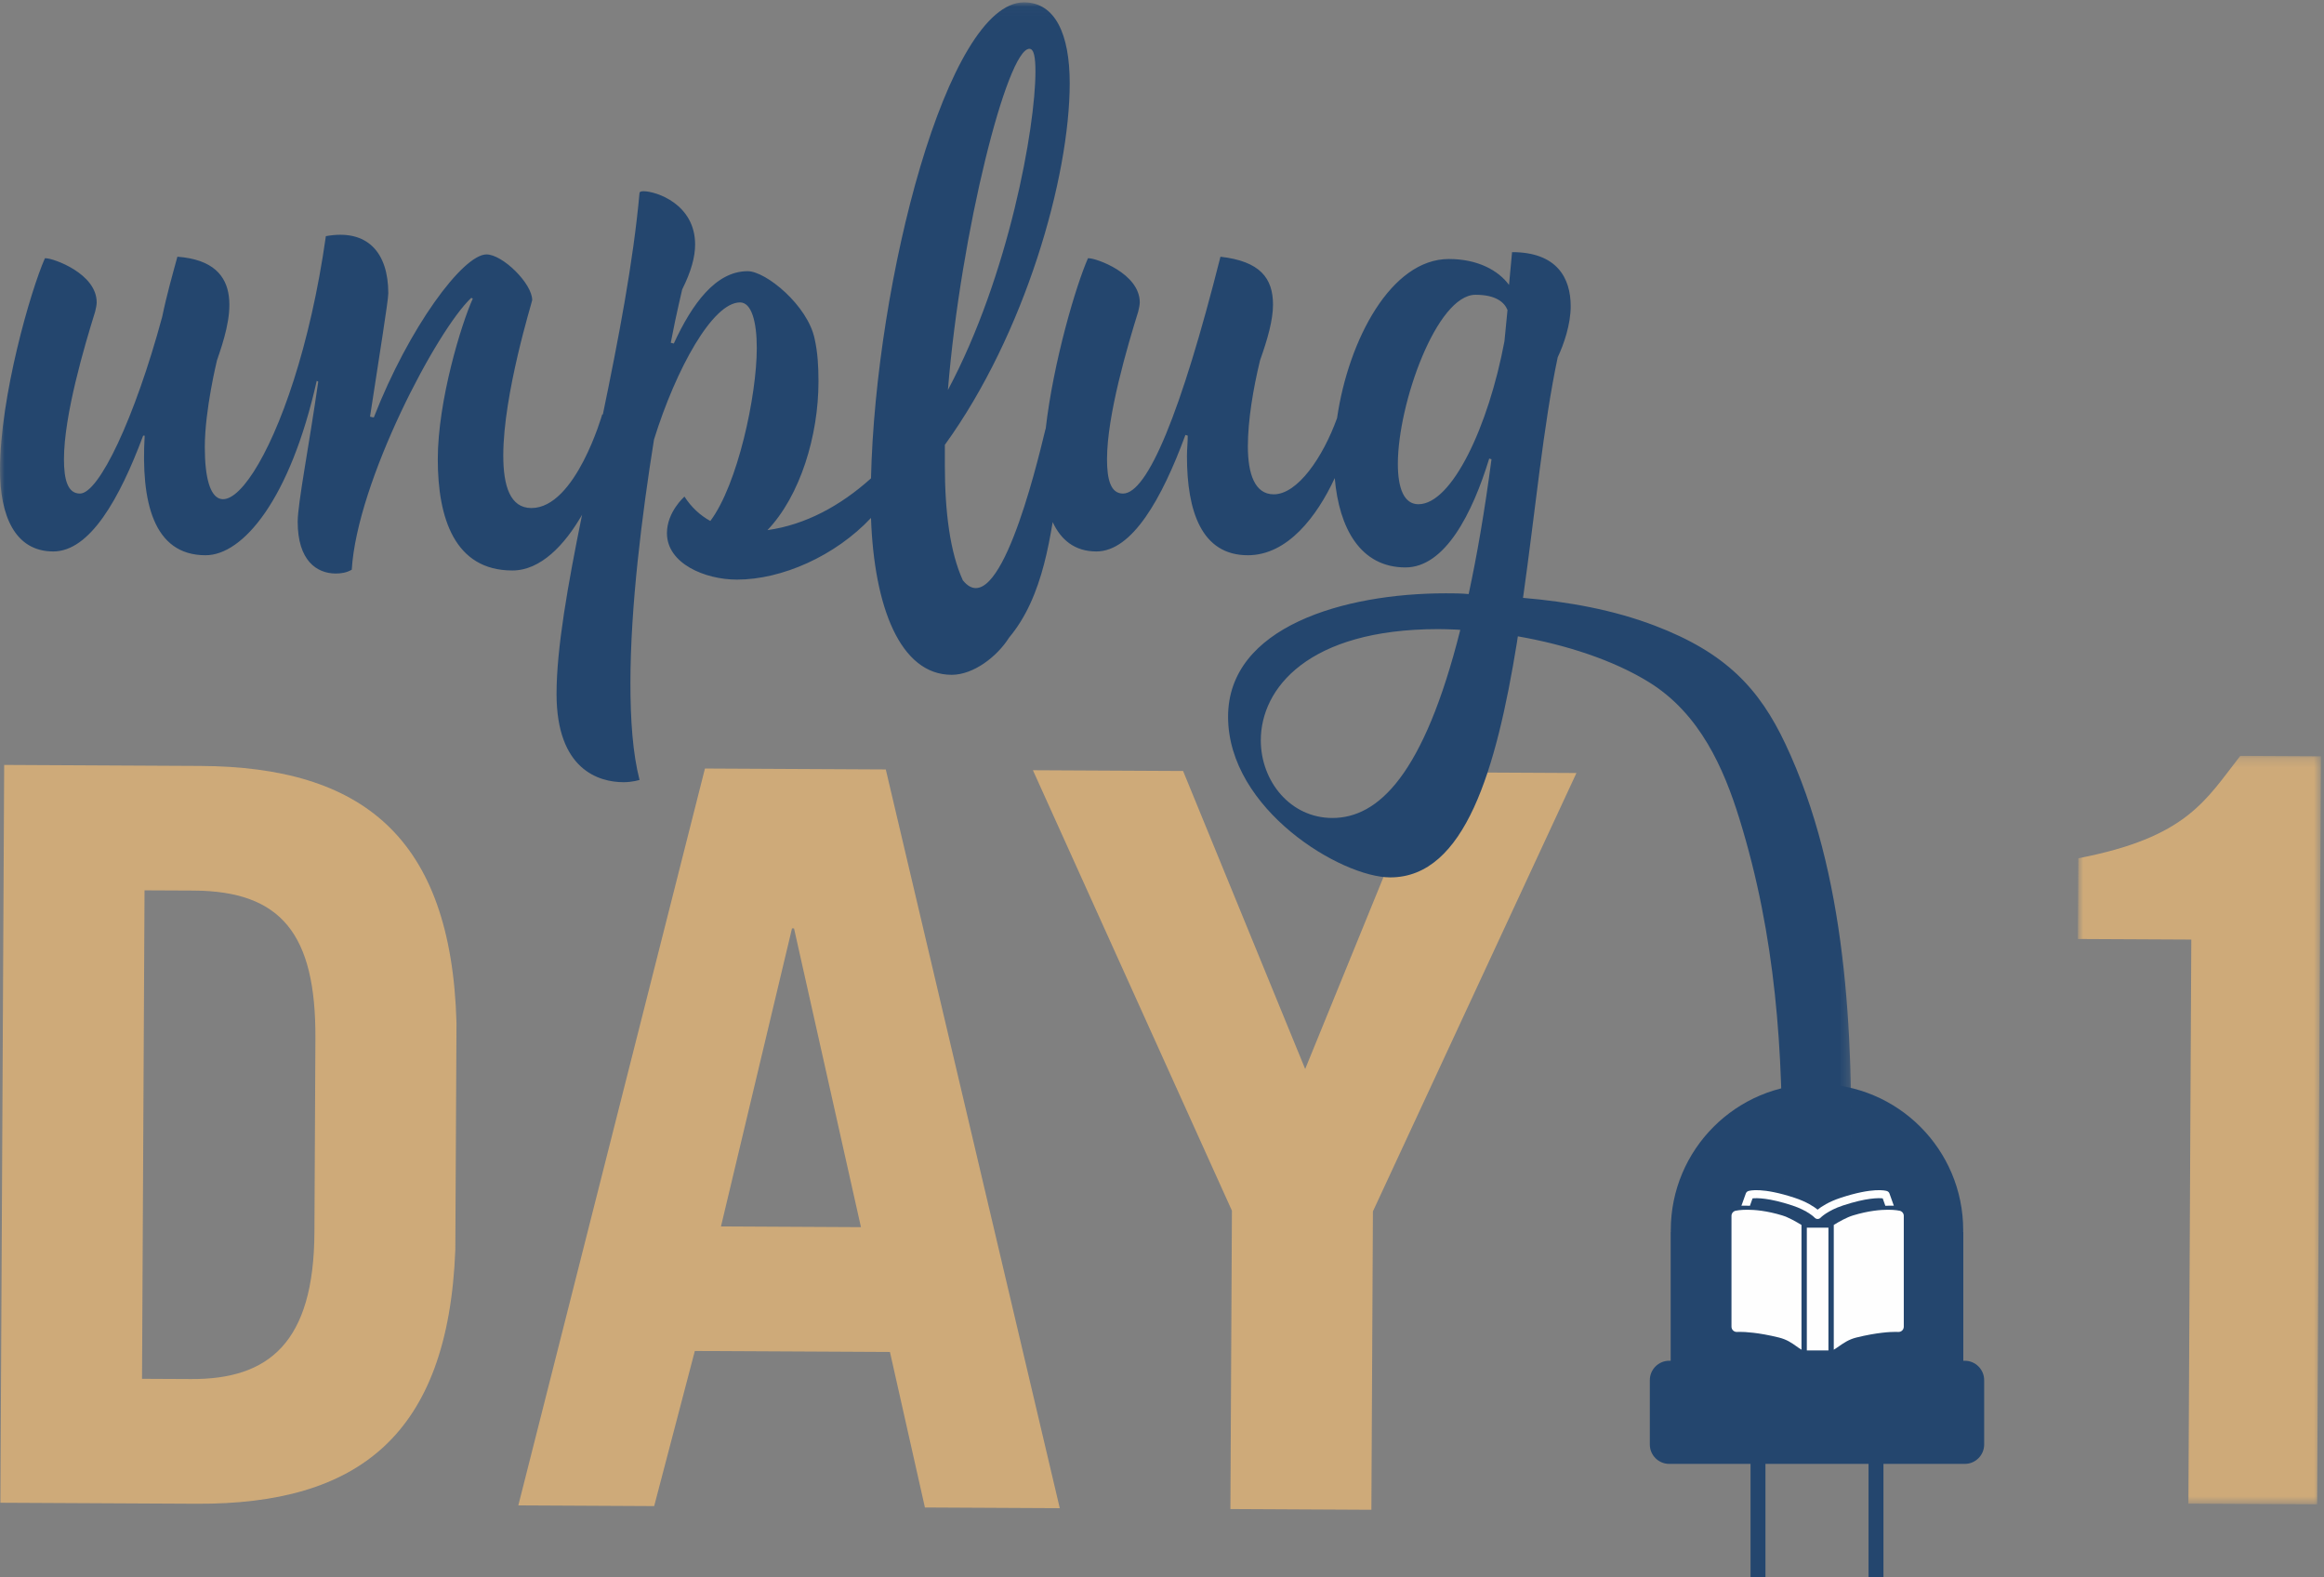 <?xml version="1.0" encoding="UTF-8"?>
<svg width="252px" height="171px" viewBox="0 0 252 171" version="1.1" xmlns="http://www.w3.org/2000/svg" xmlns:xlink="http://www.w3.org/1999/xlink">
    <rect x="0" y="0" width="252" height="171" fill="#808080" stroke="none"/>
    <!-- Generator: Sketch 52.4 (67378) - http://www.bohemiancoding.com/sketch -->
    <title>day 1</title>
    <desc>Created with Sketch.</desc>
    <defs>
        <polygon id="path-1" points="0.916 1.228 27.274 1.228 27.274 82.363 0.916 82.363"></polygon>
        <polygon id="path-3" points="0 1.027 200.758 1.027 200.758 129.619 0 129.619"></polygon>
    </defs>
    <g id="Mobile" stroke="none" stroke-width="1" fill="none" fill-rule="evenodd">
        <g id="Holiday-LP---Slide-2" transform="translate(-30, -16)">
            <g id="day-1" transform="translate(30, 15)">
                <path d="M0.453,83.923 L21.723,84.033 C39.227,84.122 48.935,91.706 49.499,111.871 L49.373,136.464 C48.603,156.624 38.816,164.106 21.313,164.016 L0.043,163.907 L0.453,83.923 Z M15.4,150.472 L20.716,150.498 C29.135,150.542 34.032,146.578 34.094,134.615 L34.201,113.566 C34.259,102.266 30.516,97.594 20.988,97.544 L15.672,97.519 L15.4,150.472 Z" id="Fill-1" fill="#CEAA79"></path>
                <path d="M56.204,164.194 L76.441,84.313 L96.049,84.414 L114.915,164.496 L100.292,164.421 L96.5,147.564 L75.343,147.455 L70.934,164.27 L56.204,164.194 Z M78.178,133.953 L93.357,134.032 L86.1,101.646 L85.879,101.646 L78.178,133.953 Z" id="Fill-3" fill="#CEAA79"></path>
                <polygon id="Fill-4" fill="#CEAA79" points="141.526 116.887 154.654 84.715 170.939 84.799 148.87 132.323 148.705 164.669 133.417 164.59 133.582 132.244 112.002 84.497 128.287 84.58"></polygon>
                <g id="Group-15" transform="translate(0, 0.227)">
                    <g id="Group-7" transform="translate(224.399, 81.486)">
                        <mask id="mask-2" fill="white">
                            <use xlink:href="#path-1"></use>
                        </mask>
                        <g id="Clip-6"></g>
                        <path d="M13.212,21.142 L0.916,21.08 L0.962,12.326 C12.715,10.062 14.729,6.085 18.522,1.228 L27.274,1.273 L26.857,82.363 L12.898,82.292 L13.212,21.142 Z" id="Fill-5" fill="#CEAA79" mask="url(#mask-2)"></path>
                    </g>
                    <path d="M213.052,148.288 L212.889,148.288 L212.889,134.329 L212.872,134.329 C212.873,134.265 212.877,134.201 212.877,134.136 C212.877,125.379 205.779,118.281 197.024,118.281 C188.267,118.281 181.169,125.379 181.169,134.136 C181.169,134.201 181.173,134.265 181.174,134.329 L181.159,134.329 L181.159,148.288 L180.995,148.288 C179.841,148.288 178.897,149.232 178.897,150.387 L178.897,157.369 C178.897,158.524 179.841,159.468 180.995,159.468 L189.818,159.468 L189.818,171.746 L191.434,171.746 L191.434,159.468 L202.613,159.468 L202.613,171.746 L204.229,171.746 L204.229,159.468 L213.052,159.468 C214.206,159.468 215.15,158.524 215.15,157.369 L215.15,150.387 C215.15,149.232 214.206,148.288 213.052,148.288" id="Fill-8" fill="#24466E"></path>
                    <g id="Group-12">
                        <mask id="mask-4" fill="white">
                            <use xlink:href="#path-3"></use>
                        </mask>
                        <g id="Clip-11"></g>
                        <path d="M193.59,81.405 C190.764,75.423 187.144,71.53 179.415,68.589 C174.916,66.878 170.061,66.004 165.148,65.586 C166.451,56.414 167.358,46.783 168.911,39.499 C169.574,38.096 170.316,35.95 170.316,33.969 C170.316,30.914 168.831,28.106 163.959,28.106 L163.628,31.658 C162.472,30.088 160.243,28.851 157.106,28.851 C150.849,28.851 146.222,37.592 144.982,46.102 C143.44,50.37 140.694,54.361 138.119,54.361 C136.053,54.361 135.311,52.132 135.311,49.159 C135.311,46.351 135.89,42.885 136.633,39.83 C137.459,37.518 138.037,35.455 138.037,33.804 C138.037,30.914 136.633,29.098 132.339,28.603 C128.047,45.609 124.414,54.278 121.771,54.278 C120.451,54.278 120.038,52.792 120.038,50.564 C120.038,45.775 122.267,38.262 123.423,34.546 C123.506,34.215 123.589,33.804 123.589,33.556 C123.589,30.418 118.881,28.768 118.056,28.768 L117.974,28.768 C116.681,31.691 114.219,39.987 113.389,47.251 C113.378,47.292 113.359,47.317 113.349,47.359 C112.3,51.728 108.216,68.44 104.404,63.681 C103.019,60.65 102.454,56.257 102.454,51.224 L102.454,48.994 C111.123,37.024 115.993,20.015 115.993,9.779 C115.993,4.495 114.426,1.027 111.04,1.027 C102.702,1.027 94.941,31.244 94.446,52.627 C91.142,55.599 87.345,57.663 83.218,58.242 C86.767,54.525 88.751,48.004 88.751,42.142 C88.751,40.491 88.668,39.004 88.337,37.518 C87.593,33.887 83.053,30.171 81.072,30.171 C77.603,30.171 75.045,33.721 73.063,38.013 L72.733,37.931 C73.394,34.463 73.972,32.234 73.972,32.152 C74.962,30.171 75.374,28.603 75.374,27.282 C75.374,22.905 71.165,21.502 69.761,21.502 C69.512,21.502 69.347,21.585 69.347,21.667 C68.675,29.173 67.053,37.566 65.37,45.703 C65.344,45.702 65.332,45.692 65.303,45.692 C65.303,45.692 62.414,55.848 57.624,55.848 C55.315,55.848 54.572,53.453 54.572,50.15 C54.572,43.463 57.708,33.473 57.708,33.309 C57.708,31.492 54.489,28.354 52.755,28.354 C50.195,28.354 44.333,36.281 40.536,46.023 C40.371,46.023 40.206,45.94 40.124,45.94 C41.113,39.419 42.104,33.39 42.104,32.565 C42.104,28.189 39.875,25.547 35.335,26.374 C31.949,50.315 22.208,62.946 22.208,49.241 C22.208,45.197 23.53,39.83 23.53,39.83 C24.932,35.785 26.997,29.18 19.236,28.603 C18.741,30.418 18.08,32.729 17.586,35.124 C14.612,46.106 10.733,54.278 8.669,54.278 C7.348,54.278 6.935,52.792 6.935,50.564 C6.935,45.775 9.164,38.262 10.32,34.546 C10.403,34.215 10.484,33.804 10.484,33.556 C10.484,30.418 5.779,28.768 4.953,28.768 L4.871,28.768 C3.302,32.317 0,43.794 0,51.718 C0,56.59 1.569,60.554 5.779,60.554 C9.742,60.554 12.963,54.856 15.521,48.004 L15.687,48.004 C15.274,55.104 16.594,60.965 22.291,60.965 C26.336,60.965 31.455,54.939 34.343,42.059 L34.509,42.142 C33.518,49.077 32.28,55.351 32.28,57.333 C32.28,61.543 34.343,62.946 36.409,62.946 C36.986,62.946 37.564,62.863 38.142,62.534 C38.721,52.958 47.388,36.527 51.103,33.06 L51.268,33.143 C50.031,35.867 47.471,44.205 47.471,50.564 C47.471,56.919 49.288,62.617 55.561,62.617 C58.615,62.617 61.221,59.87 63.114,56.582 C61.566,64.207 60.348,71.064 60.348,75.991 C60.348,84.247 64.972,85.567 67.614,85.567 C68.605,85.567 69.347,85.32 69.347,85.32 C68.605,82.432 68.358,78.798 68.358,74.836 C68.358,66.58 69.596,56.672 70.916,48.417 C73.311,40.739 77.274,33.556 80.246,33.556 C81.483,33.556 82.061,35.62 82.061,38.51 C82.061,43.628 79.998,53.288 77.025,57.25 C75.954,56.672 74.962,55.765 74.22,54.608 C74.22,54.608 72.319,56.259 72.319,58.57 C72.319,61.874 76.449,63.606 79.915,63.606 C84.787,63.606 90.566,61.048 94.446,56.919 C94.777,66.497 97.584,73.927 103.196,73.927 C105.577,73.927 108.14,71.932 109.423,69.887 C110.302,68.84 111.062,67.622 111.694,66.255 C112.979,63.476 113.635,60.448 114.146,57.372 C115.039,59.3 116.54,60.554 118.881,60.554 C122.763,60.554 125.983,54.856 128.541,47.921 L128.79,48.004 C128.79,48.746 128.706,49.489 128.706,50.233 C128.706,56.176 130.276,60.965 135.311,60.965 C139.618,60.965 142.805,56.753 144.732,52.599 C145.194,58 147.497,62.286 152.399,62.286 C156.694,62.286 159.665,56.424 161.481,50.481 L161.729,50.564 C160.987,56.176 160.161,60.965 159.252,65.174 C158.427,65.092 157.521,65.092 156.777,65.092 C145.713,65.092 133.165,68.726 133.165,78.468 C133.165,88.54 145.464,95.888 150.748,95.888 C158.863,95.888 162.255,84.172 164.484,70.435 L164.585,69.756 C169.74,70.655 174.923,72.313 178.845,74.751 C184.333,78.162 186.919,84.068 188.609,89.524 C192.562,102.293 193.379,114.747 193.227,127.916 C193.202,130.167 200.708,130.205 200.734,127.916 C200.908,112.758 200.298,95.609 193.59,81.405 M111.618,6.064 C112.114,6.064 112.277,6.971 112.277,8.54 C112.277,14.567 109.389,30.666 102.785,43.051 C104.188,25.877 109.223,6.064 111.618,6.064 M153.804,55.434 C152.236,55.434 151.575,53.701 151.575,51.057 C151.575,44.536 155.785,32.729 159.995,32.729 C162.224,32.729 163.133,33.556 163.464,34.38 L163.133,37.767 C161.399,47.012 157.437,55.434 153.804,55.434 M158.344,69.056 C154.383,84.824 149.427,89.447 144.475,89.447 C139.935,89.447 136.714,85.484 136.714,81.027 C136.714,75.415 141.829,68.978 155.936,68.973 C156.506,68.975 157.088,68.991 157.678,69.016 C157.899,69.027 158.115,69.032 158.344,69.056" id="Fill-10" fill="#24466E" mask="url(#mask-4)"></path>
                    </g>
                    <path d="M189.749,131.489 L190.036,130.685 C190.497,130.635 191.807,130.618 194.35,131.455 C196.032,132.01 196.758,132.763 196.774,132.78 C196.781,132.788 196.788,132.793 196.796,132.799 C196.797,132.8 196.798,132.801 196.799,132.803 C196.802,132.805 196.804,132.806 196.807,132.809 C196.826,132.825 196.845,132.84 196.865,132.853 C196.868,132.855 196.873,132.858 196.877,132.86 C196.897,132.872 196.919,132.882 196.941,132.89 C196.945,132.892 196.95,132.893 196.954,132.894 C196.976,132.902 196.999,132.908 197.021,132.912 C197.026,132.913 197.03,132.913 197.034,132.913 C197.058,132.917 197.081,132.918 197.104,132.918 C197.109,132.918 197.113,132.917 197.117,132.917 C197.14,132.916 197.163,132.913 197.186,132.908 C197.191,132.907 197.196,132.905 197.201,132.904 C197.222,132.899 197.243,132.892 197.263,132.883 C197.27,132.88 197.277,132.877 197.283,132.873 C197.301,132.865 197.317,132.855 197.335,132.844 C197.343,132.839 197.352,132.832 197.361,132.825 C197.369,132.818 197.379,132.813 197.386,132.806 C197.391,132.801 197.395,132.796 197.399,132.791 C197.402,132.788 197.407,132.785 197.411,132.78 C197.419,132.773 198.142,132.014 199.837,131.455 C202.386,130.615 203.696,130.635 204.149,130.684 L204.436,131.489 C204.633,131.479 204.818,131.474 204.978,131.474 C205.115,131.474 205.238,131.476 205.355,131.481 L204.883,130.158 C204.838,130.031 204.737,129.933 204.609,129.891 C204.467,129.843 203.109,129.462 199.565,130.631 C198.286,131.054 197.494,131.584 197.093,131.905 C196.693,131.584 195.901,131.054 194.622,130.631 C191.077,129.462 189.719,129.843 189.576,129.891 C189.449,129.933 189.349,130.031 189.304,130.158 L188.83,131.481 C188.948,131.476 189.072,131.474 189.209,131.474 C189.368,131.474 189.552,131.479 189.749,131.489" id="Fill-13" fill="#FEFEFE"></path>
                </g>
                <polygon id="Fill-16" fill="#FEFEFE" points="195.921 147.396 198.264 147.396 198.264 134.088 195.921 134.088"></polygon>
                <g id="Group-21" transform="translate(186.79, 131.857)" fill="#FEFEFE">
                    <path d="M2.681,0.287 C1.888,0.287 1.446,0.386 1.398,0.397 C1.143,0.459 0.961,0.687 0.961,0.951 L0.961,12.967 C0.961,13.125 1.027,13.277 1.144,13.384 C1.26,13.491 1.416,13.545 1.575,13.534 C1.586,13.533 1.685,13.526 1.868,13.526 C2.395,13.526 3.862,13.587 6.103,14.139 C6.964,14.353 7.485,14.722 7.987,15.078 C8.175,15.213 8.355,15.339 8.548,15.456 C8.549,15.457 8.551,15.458 8.553,15.458 L8.553,1.938 C7.986,1.589 7.134,1.106 6.47,0.904 C4.794,0.394 3.484,0.287 2.681,0.287" id="Fill-17"></path>
                    <path d="M19.208,0.398 C19.16,0.386 18.718,0.287 17.925,0.287 C17.122,0.287 15.813,0.394 14.137,0.904 C13.44,1.116 12.609,1.589 12.053,1.932 L12.053,15.46 C12.053,15.46 12.053,15.46 12.055,15.459 C12.25,15.343 12.437,15.213 12.634,15.076 C13.155,14.714 13.693,14.34 14.503,14.14 C16.746,13.586 18.211,13.527 18.738,13.527 C18.921,13.527 19.02,13.533 19.03,13.534 C19.189,13.546 19.346,13.493 19.462,13.385 C19.579,13.277 19.645,13.126 19.645,12.966 L19.645,0.95 C19.645,0.687 19.465,0.458 19.208,0.398" id="Fill-19"></path>
                </g>
            </g>
        </g>
    </g>
</svg>